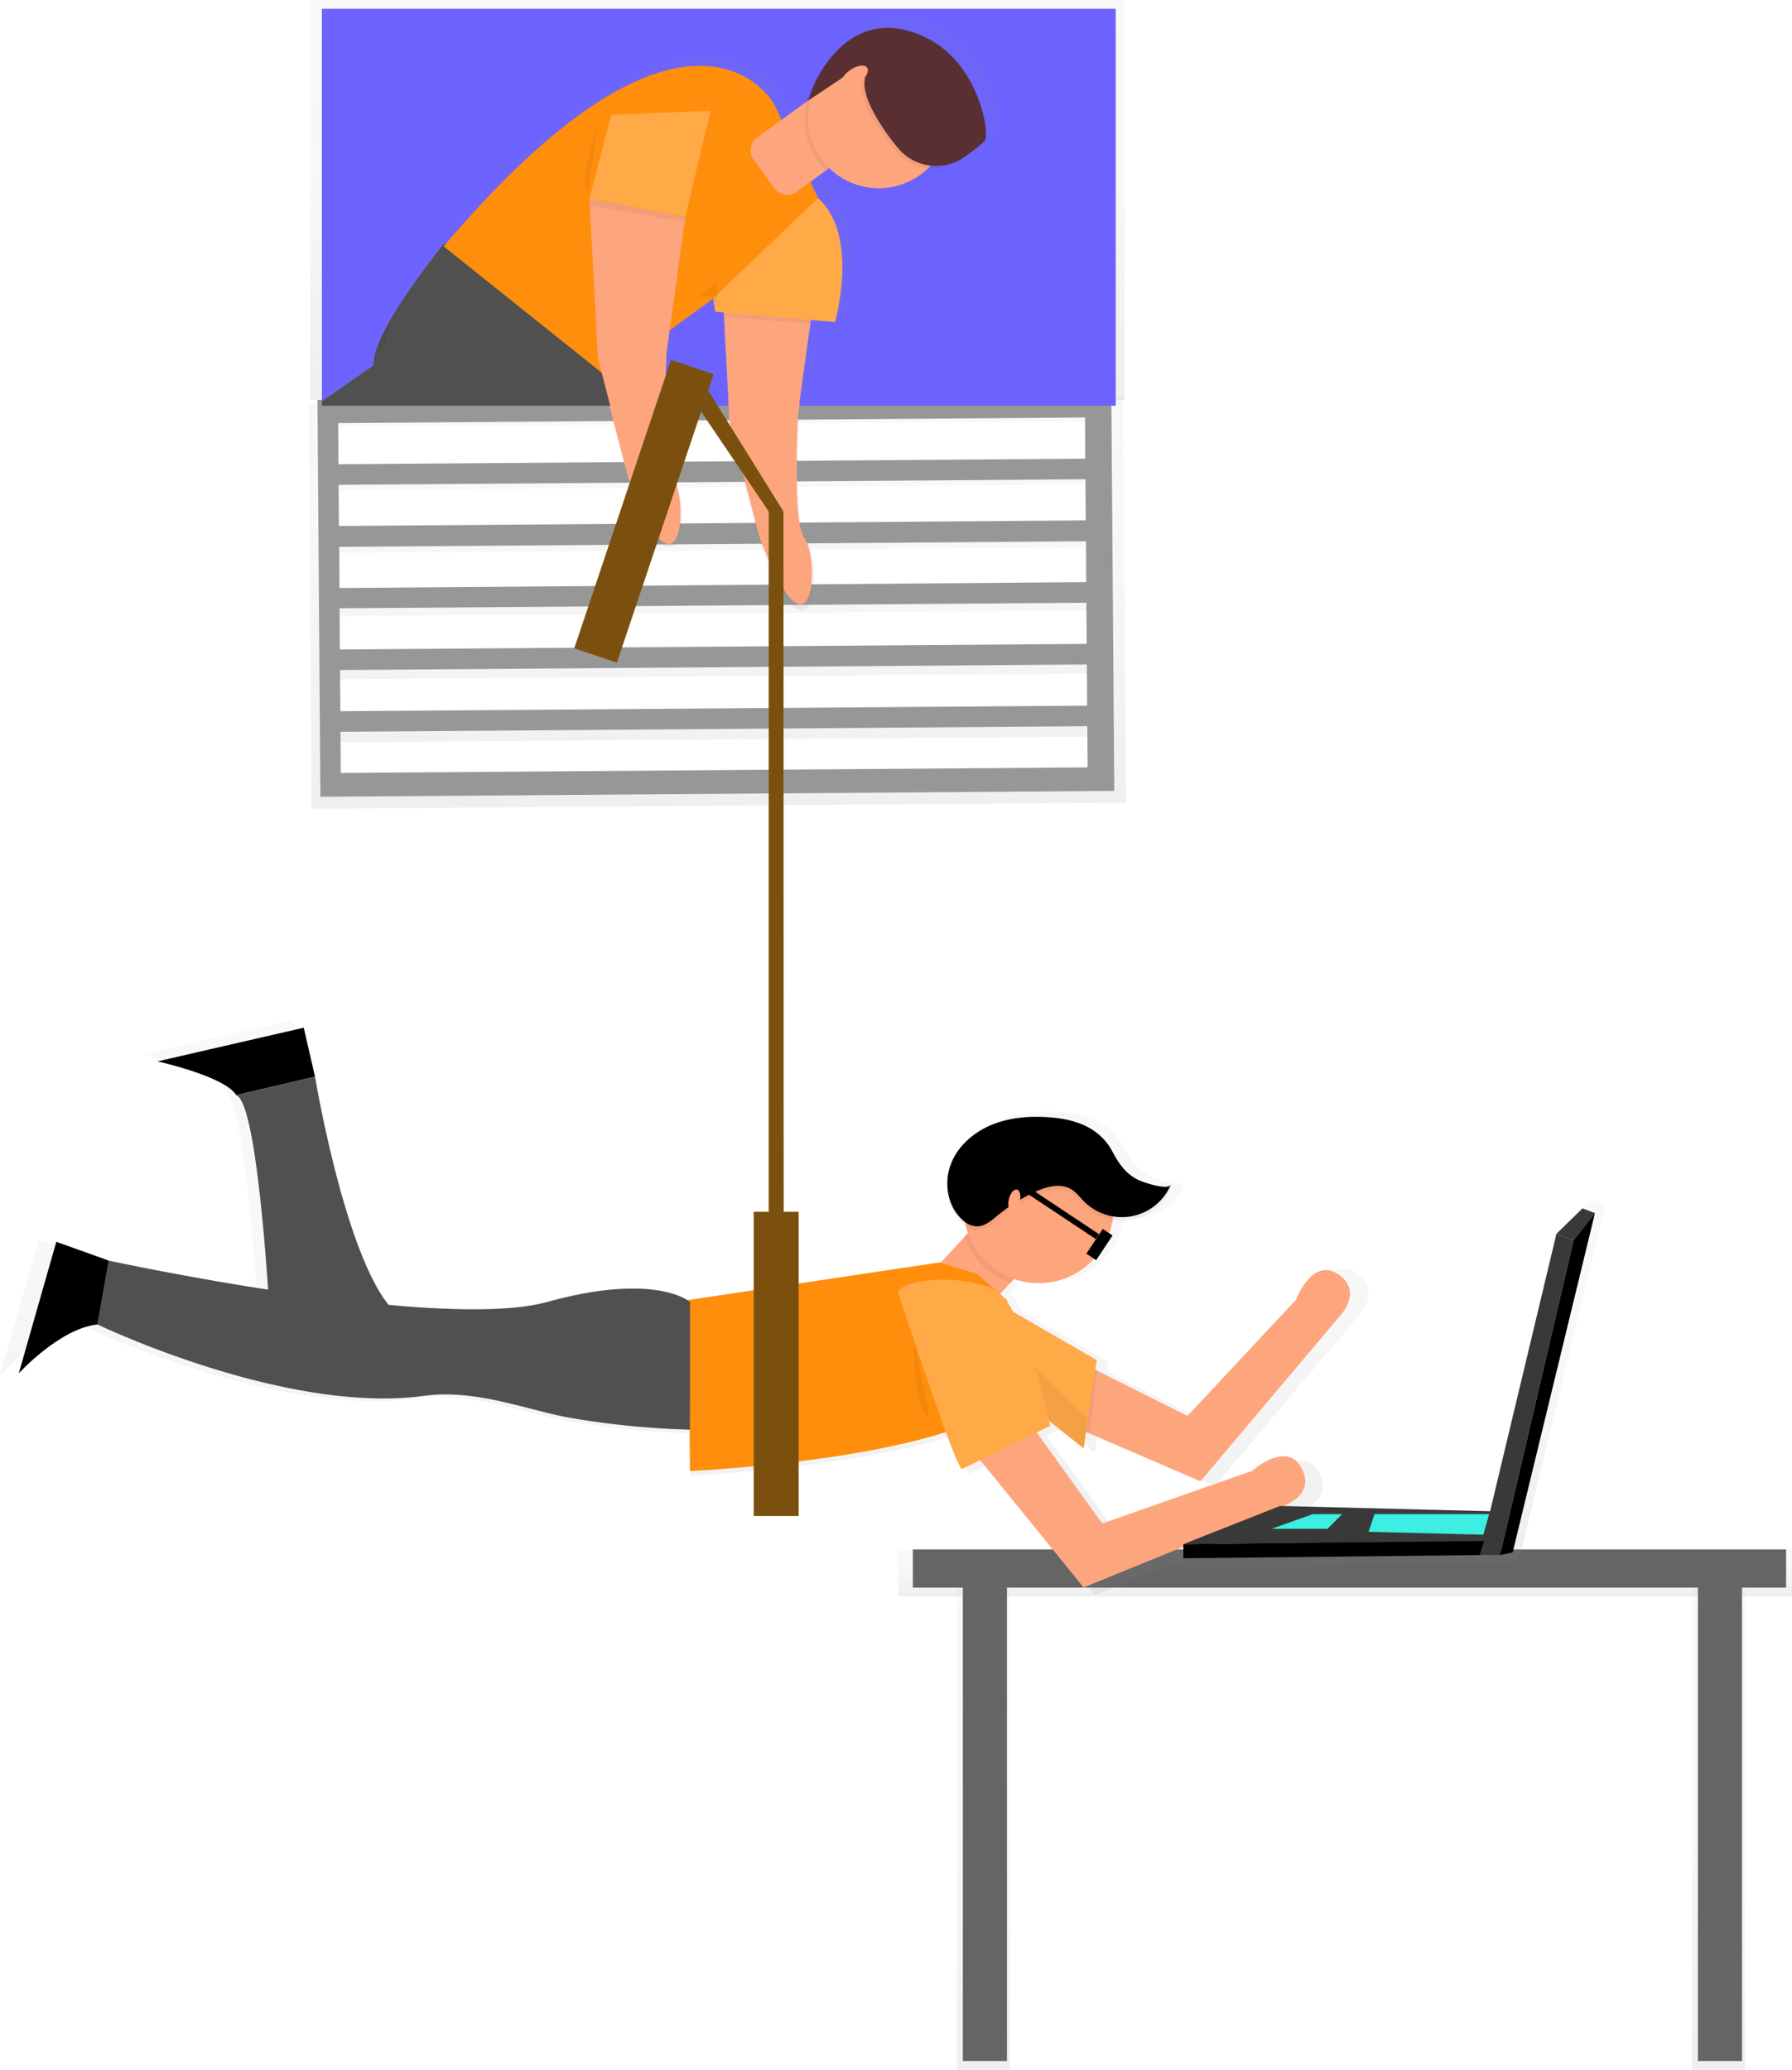 <svg xmlns="http://www.w3.org/2000/svg" xmlns:xlink="http://www.w3.org/1999/xlink" width="645.988" height="746.182" viewBox="0 0 645.988 746.182">
  <defs>
    <linearGradient id="linear-gradient" x1="0.5" y1="1" x2="0.5" gradientUnits="objectBoundingBox">
      <stop offset="0" stop-color="gray" stop-opacity="0.251"/>
      <stop offset="0.54" stop-color="gray" stop-opacity="0.122"/>
      <stop offset="1" stop-color="gray" stop-opacity="0.102"/>
    </linearGradient>
    <linearGradient id="linear-gradient-2" x1="0.507" x2="0.507" xlink:href="#linear-gradient"/>
    <clipPath id="clip-path">
      <rect id="_Rectangle_" data-name="&lt;Rectangle&gt;" width="286.178" height="143.089" fill="#6c63ff"/>
    </clipPath>
    <linearGradient id="linear-gradient-4" xlink:href="#linear-gradient"/>
    <linearGradient id="linear-gradient-5" y1="1.001" y2="0.001" xlink:href="#linear-gradient"/>
    <linearGradient id="linear-gradient-6" xlink:href="#linear-gradient"/>
    <linearGradient id="linear-gradient-8" xlink:href="#linear-gradient"/>
  </defs>
  <g id="Group_2904" data-name="Group 2904" transform="translate(-8.55)">
    <rect id="Rectangle_63" data-name="Rectangle 63" width="293.597" height="144.149" transform="translate(120.339)" opacity="0.5" fill="url(#linear-gradient)"/>
    <g id="Group_2893" data-name="Group 2893" transform="translate(119.799 143.078)" opacity="0.5">
      <path id="Path_5494" data-name="Path 5494" d="M416.49,254.184l1.06,146.269,293.6-2.194-1.06-146.269ZM701.332,389.641l-276.2,2.056-.117-15.167,276.2-2.067Zm-.17-22.746-276.2,2.067-.106-15.21,276.236-2.035Zm-.17-22.746-276.2,2.067-.117-15.167,276.2-2.067Zm-.17-22.746-276.2,2.067L424.5,308.3l276.2-2.067Zm-.17-22.767-276.2,2.12-.117-15.167,276.2-2.067Zm-.17-22.746-276.2,2.067-.117-15.167,276.2-2.067Z" transform="translate(-416.49 -251.99)" fill="url(#linear-gradient-2)"/>
    </g>
    <path id="Path_5495" data-name="Path 5495" d="M419.5,253.12l1.06,143.089,286.178-2.12L705.678,251ZM697.135,385.61l-269.219,2.014-.106-14.839,269.219-2.014Zm-.17-22.258-269.219,2.014-.106-14.839,269.219-2.014Zm-.17-22.258-269.219,2.014-.106-14.839,269.219-2.014Zm-.17-22.258-269.177,2.12-.106-14.839L696.563,304.1Zm-.17-22.258L427.238,298.59l-.106-14.839,269.219-2.014Zm-.17-22.258-269.219,2.014-.106-14.839,269.219-2.014Z" transform="translate(-296.511 -108.971)" fill="#979797"/>
    <rect id="_Rectangle_2" data-name="&lt;Rectangle&gt;" width="286.178" height="143.089" transform="translate(124.579 3.18)" fill="#6c63ff"/>
    <g id="Group_2896" data-name="Group 2896" transform="translate(124.579 3.18)" clip-path="url(#clip-path)">
      <g id="Group_2894" data-name="Group 2894" transform="translate(-125.091 2.107)" opacity="0.5">
        <path id="Path_5496" data-name="Path 5496" d="M24.6,247.507l4.738-3.445-2.565-28.968-5.565-12.1L0,211.173Z" transform="translate(0 6.876)" fill="url(#linear-gradient)"/>
        <path id="Path_5497" data-name="Path 5497" d="M649.19,125.488c-12.889-6.19-22.534-3.286-29.275,1.876-9.359,6.455-13.631,17.563-13.631,17.563l-1.834,4.95h0l-8.723,6.36-2.841-6.063S561.98,95.27,470.837,202.48l-.424-.339s-7.769,9.539-14.839,20.138l-1.007,1.526-.445.689-.636,1-.466.742-.678,1.06-.6,1-.657,1.06-.466.806-.488.837-.466.827-.488.9-.71,1.346-.392.753-.435.869-.318.668-.413.869-.254.583q-.339.774-.647,1.526l-.233.583c-.106.276-.2.551-.3.816l-.191.562q-.212.636-.382,1.24c-.064.212-.127.435-.17.636h0a11.923,11.923,0,0,0-.4,4.017L323,331.864l6.222,13.546s87.21-34.469,146.65-72.255l-2.5,52.869h0l-.159,3.275s-54.289,44.877-68.418,67.835l-24.23,13.991L406,448.646l5.925-4.3,3.72-29.8L515.28,334.9s18.888-34.511,19.216-63.415l4.081,15.761s8.681,24.378,14.839,25.374,6.158-18.93,1.855-24.844-2.2-45.386-2.2-45.386l1.06-8.034,15.591-11.33.572-.551.816,4.96,3.18.276v.223H574.2l.148,1.442h0l2,37.648L587.386,309.6s8.691,24.378,14.839,25.374,6.158-18.93,1.865-24.844-2.2-45.386-2.2-45.386l4.547-32.857h0l.085-.636.106-.731,8.967.774s9.3-32.052-6.3-46.022l-2.841-6.063,5.808-4.24h0l1.166-.848a26.381,26.381,0,0,0,36.906-.074,18.4,18.4,0,0,0,12.306-3.286c.784-.551,1.548-1.06,2.268-1.632,3.265-2.342,5.967-4.494,6.508-5.533C672.921,160.645,669.137,135.07,649.19,125.488Z" transform="translate(-301.78 -121.988)" fill="url(#linear-gradient-4)"/>
      </g>
      <path id="Path_5498" data-name="Path 5498" d="M556.7,205.08l3.063,57.426,10.705,41.337s8.479,23.7,14.383,24.633,5.978-18.379,1.8-24.124-2.12-44.061-2.12-44.061l6.752-48.756Z" transform="translate(-412.869 -114.902)" fill="#fda57d"/>
      <path id="Path_5499" data-name="Path 5499" d="M553.34,215.934l1.558,9.4,43.149,3.731s9.02-31.119-6.105-44.686Z" transform="translate(-413.071 -116.143)" fill="#ffa947"/>
      <path id="Path_5500" data-name="Path 5500" d="M470.622,199.87s-26.5,32.434-25.29,43.817L327.48,325.831l6.042,13.154s84.666-33.462,142.389-70.145l-2.576,54.512s-52.71,43.573-66.425,65.821l10.536,16.959,96.739-77.374s28.692-52.434,14.934-81.052Z" transform="translate(-426.603 -115.214)" fill="#505050"/>
      <path id="Path_5501" data-name="Path 5501" d="M5.08,209.659l20.584-7.949,5.406,11.765,2.491,28.12-4.6,3.339Z" transform="translate(-124.787 8.906)"/>
      <path id="Path_5502" data-name="Path 5502" d="M100.77,261.46,77.25,275.048l24.717,36.429,5.745-4.187,3.593-28.925Z" transform="translate(-120.463 12.486)"/>
      <path id="Path_5503" data-name="Path 5503" d="M597.379,187.066l-15.9-34.034S551.358,99.485,462.42,204.48l58.613,46.848,37.956-27.558Z" transform="translate(-418.518 -118.839)" fill="#ff8e0d"/>
      <path id="Path_5504" data-name="Path 5504" d="M.042,0H24.166V42.609a5.724,5.724,0,0,1-5.724,5.724H5.724A5.724,5.724,0,0,1,0,42.609V0Z" transform="translate(191.386 21.359) rotate(53.99)" fill="#fda57d"/>
      <path id="Path_5505" data-name="Path 5505" d="M586.112,151.758a25.226,25.226,0,0,0,6.794,24.887l14.648-10.6L593.362,146.49Z" transform="translate(-411.162 -118.413)" opacity="0.05"/>
      <ellipse id="Ellipse_21" data-name="Ellipse 21" cx="25.597" cy="25.544" rx="25.597" ry="25.544" transform="translate(165.066 33.506) rotate(-36.01)" fill="#fda57d"/>
      <path id="Path_5506" data-name="Path 5506" d="M600.109,143.624,585.27,153.5l1.781-4.8s12.157-31.649,40.51-18.019c19.375,9.3,23.043,34.129,21.58,36.949-.583,1.06-3.742,3.561-7.419,6.116a17.807,17.807,0,0,1-23.891-3.01c-4.971-5.914-13.62-18.146-12.019-25.162h0c-1.452-2.639-3.349-3.7-5.8-1.929Z" transform="translate(-411.157 -119.564)" opacity="0.05"/>
      <path id="Path_5507" data-name="Path 5507" d="M601.189,142.834l-14.839,9.878,1.781-4.8s12.157-31.649,40.51-18.019c19.375,9.3,23.043,34.129,21.58,36.949-.583,1.06-3.742,3.561-7.419,6.116a17.807,17.807,0,0,1-23.891-3.01c-4.971-5.914-13.62-18.146-12.02-25.162h0c-1.452-2.639-3.349-3.7-5.8-1.929Z" transform="translate(-411.093 -119.612)" fill="#5a2f32"/>
      <ellipse id="Ellipse_22" data-name="Ellipse 22" cx="5.692" cy="2.841" rx="5.692" ry="2.841" transform="translate(185.642 25.567) rotate(-36.01)" fill="#fda57d"/>
      <path id="Path_5508" data-name="Path 5508" d="M245.87,101.568l6.773-5.8.085,9.158-1.484-3.53Z" transform="translate(-110.36 2.559)" opacity="0.05"/>
      <path id="Path_5509" data-name="Path 5509" d="M254.64,106.45l.148,1.41,31.119,2.427.191-1.325Z" transform="translate(-109.834 3.198)" opacity="0.05"/>
      <g id="Group_2895" data-name="Group 2895" transform="translate(-93.114 104.2)" opacity="0.05">
        <path id="Path_5510" data-name="Path 5510" d="M449.594,218.31c-4.749,7.154-9.147,14.839-10.5,20.372l3.689-2.576C442.28,232.047,445.354,225.305,449.594,218.31Z" transform="translate(-326.802 -218.31)"/>
        <path id="Path_5511" data-name="Path 5511" d="M477.076,313.332l2.576-54.512c-57.712,36.684-142.421,70.145-142.421,70.145l-4.081,6.476S417.816,301.98,475.539,265.3l-2.427,51.332C475.624,314.529,477.076,313.332,477.076,313.332Z" transform="translate(-333.15 -215.883)"/>
      </g>
      <path id="Path_5512" data-name="Path 5512" d="M512,184.62l3.063,57.426,10.705,41.337s8.479,23.7,14.383,24.632,5.978-18.379,1.8-24.124-2.12-44.061-2.12-44.061l6.752-48.756Z" transform="translate(-415.548 -116.128)" fill="#fda57d"/>
      <path id="Path_5513" data-name="Path 5513" d="M515.484,158.26s-7.133,19.216-4.1,25.8" transform="translate(-415.63 -117.708)" opacity="0.05"/>
      <path id="Path_5514" data-name="Path 5514" d="M209.151,66.68l-.021,3.572L243.312,76l.413-2.862Z" transform="translate(-112.561 0.816)" opacity="0.05"/>
      <path id="Path_5515" data-name="Path 5515" d="M216.875,39.124,209,69.416l34.574,6.444,9.137-38.221Z" transform="translate(-112.569 -0.924)" fill="#ffa947"/>
    </g>
    <g id="Group_2897" data-name="Group 2897" transform="translate(227.698 146.226)" opacity="0.5">
      <path id="Path_5516" data-name="Path 5516" d="M518.29,255l6.815,25.767s8.776,24.2,15,25.109,6.232-18.771,1.887-24.632c-2.289-3.084-2.788-15.337-2.745-26.286Z" transform="translate(-518.29 -254.96)" fill="url(#linear-gradient-5)"/>
    </g>
    <path id="Path_5517" data-name="Path 5517" d="M518.81,255l6.561,25.226s8.479,23.7,14.383,24.632,5.978-18.379,1.8-24.124c-2.194-3.021-2.671-15.019-2.629-25.745Z" transform="translate(-290.56 -108.732)" fill="#fda57d"/>
    <g id="Group_2898" data-name="Group 2898" transform="translate(270.244 145.209)" opacity="0.5">
      <path id="Path_5518" data-name="Path 5518" d="M585.659,254H558.43l.371,6.826,11.331,42.545s8.924,24.378,15.231,25.353,6.359-18.92,1.908-24.823S585,258.558,585,258.558Z" transform="translate(-558.43 -254)" fill="url(#linear-gradient-6)"/>
    </g>
    <path id="Path_5519" data-name="Path 5519" d="M584.995,254H559.26l.35,6.635,10.705,41.337s8.479,23.7,14.383,24.633,5.978-18.379,1.8-24.124-2.12-44.061-2.12-44.061Z" transform="translate(-288.137 -108.791)" fill="#fda57d"/>
    <g id="Group_2899" data-name="Group 2899" transform="translate(332.323 558.576)" opacity="0.5">
      <rect id="Rectangle_64" data-name="Rectangle 64" width="322.215" height="16.959" fill="url(#linear-gradient)"/>
    </g>
    <rect id="Rectangle_65" data-name="Rectangle 65" width="314.795" height="13.779" transform="translate(337.622 558.576)" fill="#656565"/>
    <g id="Group_2900" data-name="Group 2900" transform="translate(8.55 367.601)" opacity="0.5">
      <path id="Path_5520" data-name="Path 5520" d="M707.123,613.724l1.283.551h0l41.051,17.658,52.318-61.994s7.918-8.861-1.516-14.924-15.358,9.624-15.358,9.624l-40.277,43.1-34.066-17.065.53-3.582-31.1-18.019a38.136,38.136,0,0,0-1.971-3.3l-.286-1.06-1.558-1.367c-.3-.318-.594-.615-.89-.88l5.151-5.586a27.685,27.685,0,0,0,36.482-21.707,19.482,19.482,0,0,0,7.292,0,20.139,20.139,0,0,0,14.383-11.808,1.472,1.472,0,0,1-1.06.774,18.842,18.842,0,0,0,1.06-2.12c-1.06,2.576-11-.975-12.5-1.77-4.558-2.417-6.9-6.01-9.253-10.4-4.642-8.691-13.228-11.9-22.873-12.655-7.419-.583-14.966-.074-21.8,2.735s-12.867,8.151-15.348,15.125a19.967,19.967,0,0,0-1.06,7.366,18.019,18.019,0,0,0,5.861,14.373,12.6,12.6,0,0,0,1.06.816c.2.805.435,1.59.71,2.374l-1.42,1.4v.085l-8.829,9.539-.456-.138-93.1,13.927v.191c-3.095-2.046-17.118-9.168-52.116.509-13.217,3.657-35.242,3.265-58.878,1.06-16.63-20.637-27.282-84.634-27.282-84.634l-4.165-18.1-54.194,12.528s25.014,5.565,29.18,12.528c6.359,2.12,10.292,49.615,11.807,72.074-32.444-5-59.048-10.748-59.048-10.748l-19.46-6.964L311.53,592s15.337-16.694,29.2-18.125c0,0,69.488,33.419,120.9,26.5,19.979-2.809,39.376,5.671,55.582,8.31a316.662,316.662,0,0,0,42.916,4.176l.169,15.316s57.236-2.47,94.81-14.394c2.851,7.727,5.141,13.3,5.935,13.694l6.815-3.339,38.348,47.2L781.253,640.7s11.119-4.176,5.554-13.927-18.019,1.389-18.019,1.389l-55.582,19.492-23.456-32.518h0l-.911-1.272,4.918-2.417s-.159-.721-.445-1.971l12.91,10.345Z" transform="translate(-311.53 -463.82)" fill="url(#linear-gradient-8)"/>
    </g>
    <path id="Path_5521" data-name="Path 5521" d="M339.971,453.3l-17.181-15.92,28.438-30.833,17.181,15.92Z" transform="translate(18.828 24.359)" fill="#fda57d"/>
    <path id="Path_5522" data-name="Path 5522" d="M652.029,524.83,639.48,538.439a27.091,27.091,0,0,0,16.609,16.545l13.132-14.235Z" transform="translate(-283.33 -92.564)" opacity="0.05"/>
    <path id="Path_5523" data-name="Path 5523" d="M654.8,595.448l68.895,29.678,50.876-60.3s7.706-8.617-1.473-14.51-14.945,9.359-14.945,9.359L719.02,601.585l-50.229-25.173Z" transform="translate(-282.412 -91.118)" fill="#fda57d"/>
    <path id="Path_5524" data-name="Path 5524" d="M348.563,443.46l35.147,20.308L378.982,495.6l-33.122-26.4Z" transform="translate(20.211 26.571)" fill="#ffa947"/>
    <ellipse id="Ellipse_23" data-name="Ellipse 23" cx="27.028" cy="27.081" rx="27.028" ry="27.081" transform="translate(355.938 408.418)" fill="#fda57d"/>
    <path id="Path_5525" data-name="Path 5525" d="M649.623,550.47l-13.5-4.07L545.56,559.946l.678,61.624s110.157-4.738,122.325-33.175l-8.108-28.438Z" transform="translate(-288.958 -91.272)" fill="#ff8e0d"/>
    <path id="Path_5526" data-name="Path 5526" d="M346.85,469.409l32.073,25.576,1.346-10.832L348.5,453.68Z" transform="translate(20.27 27.183)" opacity="0.05"/>
    <path id="Path_5527" data-name="Path 5527" d="M558.263,560.662s-12.168-10.832-51.364,0S348.76,545.77,348.76,545.77L344.7,568.791s67.58,32.508,117.587,25.735c19.471-2.639,38.295,5.6,54.056,8.13a304.277,304.277,0,0,0,41.9,4.059Z" transform="translate(-300.993 -91.309)" fill="#505050"/>
    <path id="Path_5528" data-name="Path 5528" d="M350.364,546.143l-18.919-6.773L317.92,586.78s14.839-16.249,28.385-17.605Z" transform="translate(-302.597 -91.693)"/>
    <path id="Path_5529" data-name="Path 5529" d="M391.88,489.933l28.385-6.773s13.514,81.253,33.79,88.026H404.048S399.988,492.636,391.88,489.933Z" transform="translate(-298.166 -95.061)" fill="#4f5051"/>
    <path id="Path_5530" data-name="Path 5530" d="M421.869,484.155,417.81,466.55,365.1,478.686s24.378,5.416,28.385,12.189Z" transform="translate(-299.77 -96.056)"/>
    <path id="Path_5531" data-name="Path 5531" d="M670.945,498.352c-7.165-.562-14.553-.074-21.2,2.66s-12.507,7.928-14.934,14.712-.859,15.114,4.621,19.789a8.076,8.076,0,0,0,4.759,2.12c2.872.117,5.3-1.993,7.5-3.826a63.1,63.1,0,0,1,13.567-8.564c4.144-1.929,9.2-3.349,13.122-1,1.865,1.123,3.18,2.936,4.717,4.473a19.184,19.184,0,0,0,31.257-6.264c-1.06,2.512-10.695-.954-12.147-1.728-4.43-2.353-6.72-5.84-9-10.112C688.678,502.231,680.336,499.051,670.945,498.352Z" transform="translate(-283.676 -94.163)" opacity="0.05"/>
    <path id="Path_5532" data-name="Path 5532" d="M670.944,497.072c-7.165-.562-14.553-.074-21.2,2.66s-12.549,7.875-14.934,14.712-.859,15.114,4.621,19.789a8.076,8.076,0,0,0,4.759,2.12c2.872.117,5.3-1.993,7.5-3.826a63.1,63.1,0,0,1,13.567-8.564c4.144-1.929,9.2-3.349,13.122-1,1.865,1.123,3.18,2.936,4.717,4.473a19.184,19.184,0,0,0,31.257-6.264c-1.06,2.512-10.695-.954-12.147-1.728-4.43-2.353-6.72-5.84-9-10.112C688.677,500.93,680.335,497.8,670.944,497.072Z" transform="translate(-283.675 -94.24)"/>
    <ellipse id="Ellipse_24" data-name="Ellipse 24" cx="4.059" cy="2.024" rx="4.059" ry="2.024" transform="translate(371.282 436.273) rotate(-76.65)" fill="#fda57d"/>
    <path id="Path_5533" data-name="Path 5533" d="M341.92,497.174l.9,1.113,20.329-9.857-.89-1.229Z" transform="translate(19.975 29.192)" opacity="0.05"/>
    <path id="Path_5534" data-name="Path 5534" d="M381.268,465.91l-3.318,22.248,1.229.7,2.607-22.693Z" transform="translate(22.133 27.916)" opacity="0.05"/>
    <rect id="Rectangle_66" data-name="Rectangle 66" width="16.217" height="109.691" transform="translate(280.249 436.845)" fill="#7b500f"/>
    <rect id="Rectangle_67" data-name="Rectangle 67" width="16.217" height="109.691" transform="matrix(0.948, 0.318, -0.318, 0.948, 250.445, 129.734)" fill="#7b500f"/>
    <path id="Path_5535" data-name="Path 5535" d="M275.4,438.625H269.99V173.73l5.331.286Z" transform="translate(15.665 10.409)" fill="#7b500f"/>
    <path id="Path_5536" data-name="Path 5536" d="M635.45,602.589l47.3,58.232,72.986-29.794s10.822-4.059,5.363-13.6-17.573,1.357-17.573,1.357l-54.056,18.962L656.617,592.17Z" transform="translate(-283.572 -88.529)" fill="#fda57d"/>
    <path id="Path_5537" data-name="Path 5537" d="M617,556.892s20.276,62.291,22.979,63.648l31.8-15.57s-9.009-42.015-19.078-48.428S618.314,551.465,617,556.892Z" transform="translate(-284.677 -90.921)" fill="#ffa947"/>
    <path id="Path_5538" data-name="Path 5538" d="M622.423,573.12s-1.06,23.827,5.7,27.887" transform="translate(-284.356 -89.671)" opacity="0.05"/>
    <g id="Group_2901" data-name="Group 2901" transform="translate(431.404 432.446)" opacity="0.5">
      <path id="Path_5539" data-name="Path 5539" d="M558.6,408l-9.847,9.635-25.12,105.091-.35-.053-79.218-1.982L407.5,535.148v5.342L519.671,539.3h7.716l4.8-1.039L563.35,409.781Z" transform="translate(-407.5 -408)" fill="url(#linear-gradient)"/>
    </g>
    <path id="Path_5540" data-name="Path 5540" d="M547.28,411l-9.38,9.168,6.222,2.258,7.674-9.73Z" transform="translate(31.717 24.626)" fill="#3a3939"/>
    <path id="Path_5541" data-name="Path 5541" d="M539.465,419.65l6.222,2.258-26.561,113.57H511.78Z" transform="translate(30.152 25.144)" fill="#3a3939"/>
    <path id="Path_5542" data-name="Path 5542" d="M518.71,535.9l4.568-.986L552.945,412.6l-7.674,9.73Z" transform="translate(30.567 24.722)"/>
    <path id="Path_5543" data-name="Path 5543" d="M411.03,525.286v5.088l106.787-1.134,1.738-5.48Z" transform="translate(24.116 31.382)"/>
    <path id="Path_5544" data-name="Path 5544" d="M521.844,514.192l-.594-.085-75.4-1.887L411.03,525.978l108.483-1.124" transform="translate(24.116 30.691)" fill="#3a3939"/>
    <path id="Path_5545" data-name="Path 5545" d="M474.02,521.359,476.14,515h41.337l-2.12,7.419Z" transform="translate(27.89 30.857)" fill="#3deee2"/>
    <path id="Path_5546" data-name="Path 5546" d="M441.02,520.3l14.839-5.3h10.6l-5.3,5.3Z" transform="translate(25.912 30.857)" fill="#3deee2"/>
    <g id="Group_2902" data-name="Group 2902" transform="translate(353.521 572.355)" opacity="0.5">
      <rect id="Rectangle_68" data-name="Rectangle 68" width="19.079" height="173.826" fill="url(#linear-gradient)"/>
    </g>
    <g id="Group_2903" data-name="Group 2903" transform="translate(618.501 572.355)" opacity="0.5">
      <rect id="Rectangle_69" data-name="Rectangle 69" width="19.079" height="173.826" fill="url(#linear-gradient)"/>
    </g>
    <rect id="Rectangle_70" data-name="Rectangle 70" width="15.899" height="170.647" transform="translate(355.641 572.355)" fill="#656565"/>
    <rect id="Rectangle_71" data-name="Rectangle 71" width="15.899" height="170.647" transform="translate(620.62 572.355)" fill="#656565"/>
    <path id="Path_5547" data-name="Path 5547" d="M271.4,176.469,247,140.421l2.565-7.621L276.7,176.469Z" transform="translate(14.287 7.957)" fill="#7b500f"/>
    <rect id="Rectangle_72" data-name="Rectangle 72" width="4.24" height="10.684" transform="translate(406.086 443.046) rotate(33.6)"/>
    <rect id="Rectangle_73" data-name="Rectangle 73" width="31.384" height="2.12" transform="translate(378.598 427.556) rotate(33.62)"/>
  </g>
</svg>
